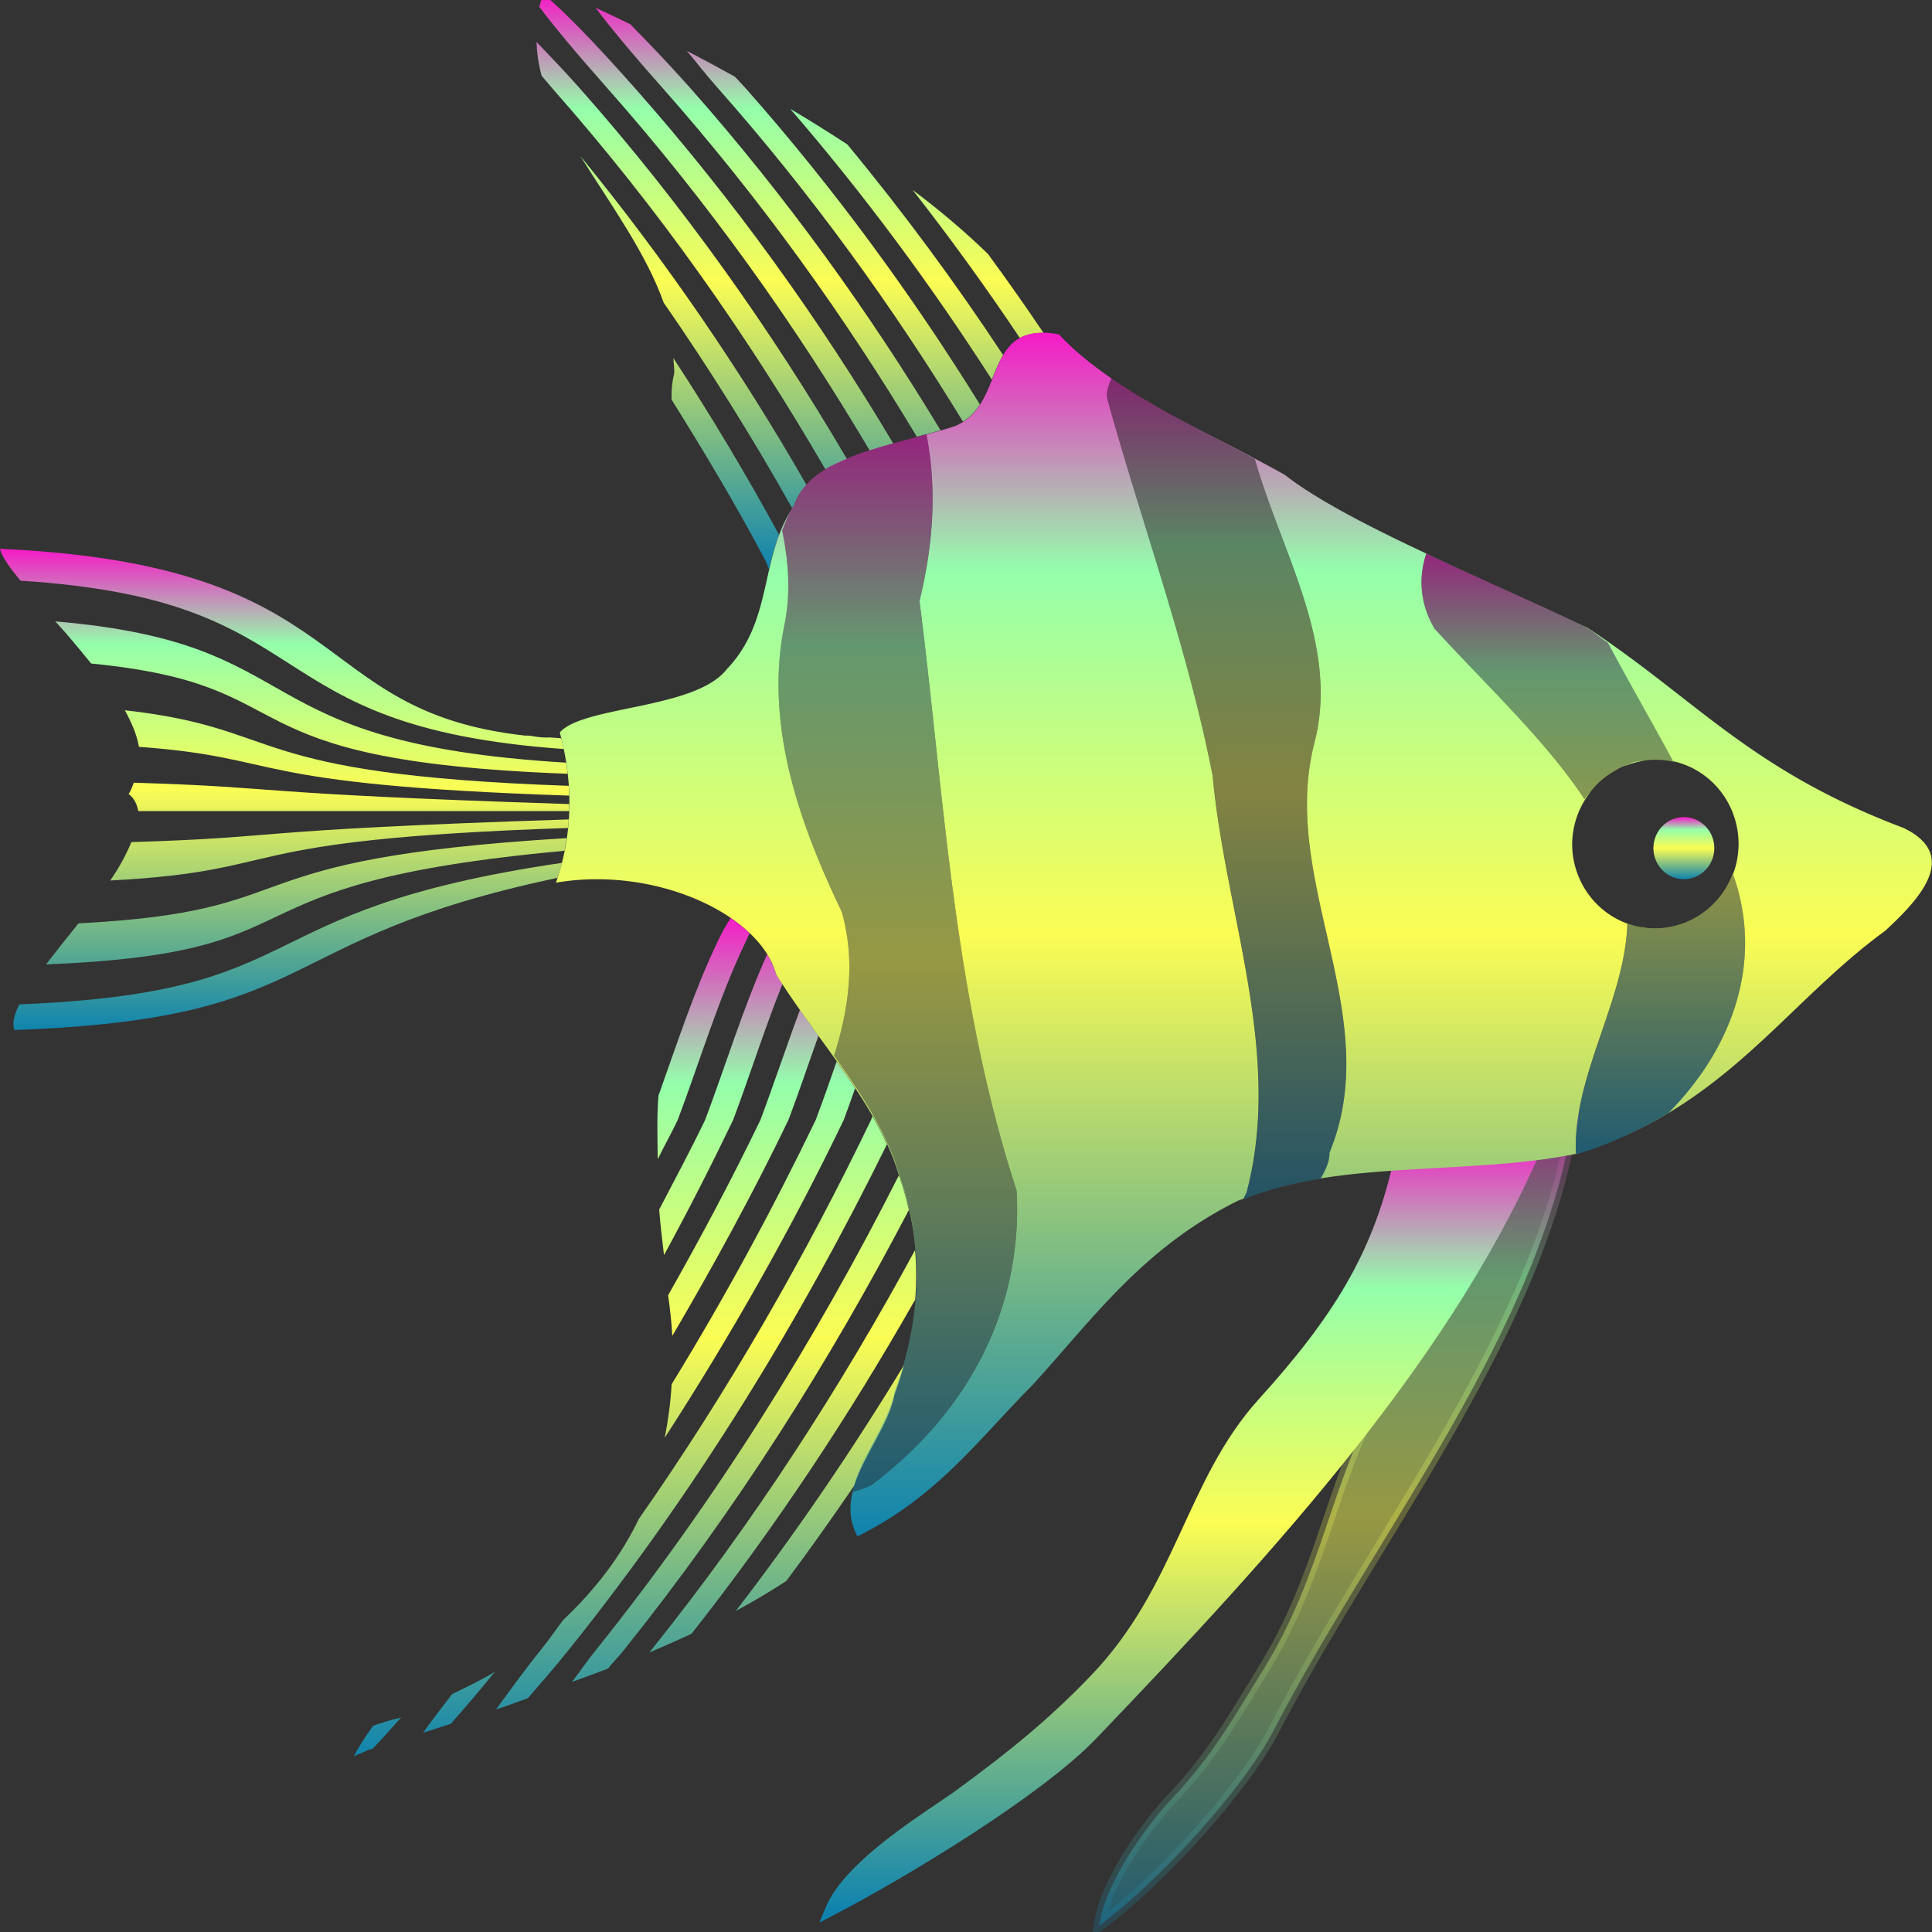 <?xml version="1.0" encoding="UTF-8" standalone="no"?>
<!-- Created with Inkscape (http://www.inkscape.org/) -->

<svg
   id="svg7364"
   viewBox="0 0 16 16"
   version="1.0"
   y="0"
   x="0"
   width="16"
   height="16"
   xmlns:xlink="http://www.w3.org/1999/xlink"
   xmlns="http://www.w3.org/2000/svg"
   xmlns:svg="http://www.w3.org/2000/svg"
   xmlns:rdf="http://www.w3.org/1999/02/22-rdf-syntax-ns#"
   xmlns:cc="http://creativecommons.org/ns#"
   xmlns:dc="http://purl.org/dc/elements/1.1/">
  <rect x="0" y="0" width="16" height="16" fill="#333333" stroke="none"/>
  <defs>
   <style id="current-color-scheme" type="text/css">
   .ColorScheme-Text { color: #0abdc6; } .ColorScheme-Highlight { color:#5294e2; }
  </style>
  <linearGradient id="arrongin" x1="0%" x2="0%" y1="0%" y2="100%">
   <stop offset="0%" style="stop-color:#dd9b44; stop-opacity:1"/>
   <stop offset="100%" style="stop-color:#ad6c16; stop-opacity:1"/>
  </linearGradient>
  <linearGradient id="aurora" x1="0%" x2="0%" y1="0%" y2="100%">
   <stop offset="0%" style="stop-color:#09D4DF; stop-opacity:1"/>
   <stop offset="100%" style="stop-color:#9269F4; stop-opacity:1"/>
  </linearGradient>
  <linearGradient id="cyberneon" x1="0%" x2="0%" y1="0%" y2="100%">
    <stop offset="0" style="stop-color:#0abdc6; stop-opacity:1"/>
    <stop offset="1" style="stop-color:#ea00d9; stop-opacity:1"/>
  </linearGradient>
  <linearGradient id="fitdance" x1="0%" x2="0%" y1="0%" y2="100%">
   <stop offset="0%" style="stop-color:#1AD6AB; stop-opacity:1"/>
   <stop offset="100%" style="stop-color:#329DB6; stop-opacity:1"/>
  </linearGradient>
  <linearGradient id="oomox" x1="0%" x2="0%" y1="0%" y2="100%">
   <stop offset="0%" style="stop-color:#0abdc6; stop-opacity:1"/>
   <stop offset="100%" style="stop-color:#b800ff; stop-opacity:1"/>
  </linearGradient>
  <linearGradient id="rainblue" x1="0%" x2="0%" y1="0%" y2="100%">
   <stop offset="0%" style="stop-color:#00F260; stop-opacity:1"/>
   <stop offset="100%" style="stop-color:#0575E6; stop-opacity:1"/>
  </linearGradient>
  <linearGradient id="sunrise" x1="0%" x2="0%" y1="0%" y2="100%">
   <stop offset="0%" style="stop-color: #FF8501; stop-opacity:1"/>
   <stop offset="100%" style="stop-color: #FFCB01; stop-opacity:1"/>
  </linearGradient>
  <linearGradient id="telinkrin" x1="0%" x2="0%" y1="0%" y2="100%">
   <stop offset="0%" style="stop-color: #b2ced6; stop-opacity:1"/>
   <stop offset="100%" style="stop-color: #6da5b7; stop-opacity:1"/>
  </linearGradient>
  <linearGradient id="60spsycho" x1="0%" x2="0%" y1="0%" y2="100%">
   <stop offset="0%" style="stop-color: #df5940; stop-opacity:1"/>
   <stop offset="25%" style="stop-color: #d8d15f; stop-opacity:1"/>
   <stop offset="50%" style="stop-color: #e9882a; stop-opacity:1"/>
   <stop offset="100%" style="stop-color: #279362; stop-opacity:1"/>
  </linearGradient>
  <linearGradient id="90ssummer" x1="0%" x2="0%" y1="0%" y2="100%">
   <stop offset="0%" style="stop-color: #f618c7; stop-opacity:1"/>
   <stop offset="20%" style="stop-color: #94ffab; stop-opacity:1"/>
   <stop offset="50%" style="stop-color: #fbfd54; stop-opacity:1"/>
   <stop offset="100%" style="stop-color: #0f83ae; stop-opacity:1"/>
  </linearGradient>
 </defs>
  <path
     id="path716"
     style="display:inline;fill:url(#90ssummer);fill-opacity:1;stroke:none;stroke-width:0.054;stroke-opacity:0.216"
     class="ColorScheme-Text"
     d="M 4.503,-0.048 C 4.489,-0.013 4.475,0.021 4.466,0.056 4.58,0.209 4.765,0.432 5.032,0.733 5.87,1.68 6.587,2.691 7.202,3.73 7.266,3.709 7.331,3.69 7.397,3.672 6.79,2.653 6.084,1.663 5.261,0.733 4.881,0.303 4.653,0.08 4.503,-0.048 Z M 4.932,0.064 C 5.047,0.217 5.227,0.436 5.491,0.733 6.298,1.646 6.993,2.617 7.593,3.617 7.659,3.599 7.724,3.581 7.789,3.563 7.196,2.582 6.513,1.63 5.72,0.733 5.509,0.496 5.361,0.345 5.219,0.2 5.119,0.152 5.026,0.107 4.932,0.064 Z M 4.443,0.347 c 0.004,0.094 0.016,0.187 0.043,0.281 0.038,0.043 0.048,0.058 0.089,0.105 C 5.455,1.728 6.2,2.792 6.835,3.886 6.888,3.854 6.95,3.827 7.013,3.8 6.389,2.736 5.66,1.702 4.803,0.733 4.651,0.562 4.56,0.471 4.443,0.347 Z M 5.688,0.421 C 5.778,0.528 5.825,0.594 5.948,0.733 6.722,1.608 7.392,2.537 7.975,3.492 8.035,3.454 8.079,3.405 8.115,3.349 7.553,2.444 6.912,1.564 6.177,0.733 6.139,0.69 6.123,0.676 6.086,0.635 5.953,0.561 5.819,0.489 5.688,0.421 Z m 0.856,0.48 C 7.164,1.619 7.719,2.372 8.214,3.144 8.242,3.072 8.271,3.001 8.307,2.94 7.914,2.344 7.484,1.76 7.017,1.196 6.861,1.094 6.704,0.996 6.544,0.901 Z M 4.806,1.292 c 0.25,0.4 0.544,0.803 0.69,1.214 0.386,0.557 0.74,1.125 1.064,1.702 0.006,-0.009 0.011,-0.018 0.017,-0.027 0.022,-0.063 0.057,-0.118 0.101,-0.167 C 6.14,3.077 5.518,2.163 4.806,1.292 Z M 7.558,1.573 C 7.872,1.974 8.168,2.384 8.446,2.799 8.497,2.772 8.56,2.756 8.642,2.757 8.493,2.536 8.34,2.318 8.181,2.102 7.996,1.923 7.79,1.747 7.558,1.573 Z M 5.577,2.966 c -3.361e-4,0.045 0.012,0.09 0.005,0.135 -0.017,0.069 -0.023,0.138 -0.02,0.209 0.276,0.442 0.543,0.888 0.781,1.34 0.009,0.021 0.017,0.042 0.025,0.063 0.022,-0.095 0.049,-0.19 0.084,-0.284 C 6.183,3.935 5.891,3.447 5.577,2.966 Z" />
  <path
     id="path448"
     class="ColorScheme-Text"
     style="display:inline;opacity:0.5;fill:url(#90ssummer);fill-rule:evenodd;stroke:url(#90ssummer);stroke-opacity:0.5;stroke-width:0.069pt"
     d="m 13.036,9.209 c -0.253,1.786 -1.633,3.469 -2.486,5.117 -0.257,0.496 -0.954,1.257 -1.447,1.621 0.055,-0.387 0.432,-0.873 0.606,-1.056 0.342,-0.36 0.518,-0.686 0.754,-1.065 0.488,-0.786 0.563,-1.567 0.96,-2.256 0.41,-0.712 0.589,-1.254 0.567,-1.995" />
  <path
     id="path697"
     style="display:inline;fill:url(#90ssummer);fill-opacity:1;stroke:none;stroke-width:0.057;stroke-opacity:0.216"
     class="ColorScheme-Text"
     d="M 6.051,7.603 C 6.018,7.654 5.983,7.714 5.948,7.787 5.747,8.207 5.608,8.641 5.453,9.074 5.439,9.25 5.445,9.425 5.447,9.6 5.501,9.491 5.561,9.383 5.613,9.274 5.8,8.778 5.949,8.271 6.181,7.787 6.191,7.766 6.199,7.746 6.208,7.727 6.161,7.683 6.109,7.642 6.051,7.603 Z M 6.353,7.904 C 6.152,8.352 6.012,8.817 5.84,9.274 5.72,9.523 5.588,9.77 5.459,10.017 5.469,10.147 5.484,10.271 5.499,10.394 5.701,10.024 5.891,9.65 6.072,9.274 6.212,8.9 6.331,8.521 6.48,8.149 6.463,8.123 6.445,8.097 6.428,8.07 6.413,8.013 6.387,7.957 6.353,7.904 Z M 6.625,8.364 C 6.512,8.666 6.411,8.972 6.298,9.274 6.062,9.764 5.804,10.248 5.533,10.727 c 0.016,0.111 0.028,0.222 0.035,0.336 C 5.913,10.475 6.239,9.878 6.53,9.274 6.617,9.043 6.695,8.81 6.778,8.578 6.726,8.507 6.676,8.435 6.625,8.364 Z M 6.929,8.79 C 6.873,8.952 6.816,9.113 6.756,9.274 6.398,10.016 6.001,10.749 5.562,11.464 5.554,11.612 5.534,11.76 5.505,11.907 6.058,11.052 6.556,10.171 6.988,9.274 7.02,9.187 7.051,9.1 7.082,9.012 7.033,8.938 6.982,8.864 6.929,8.79 Z M 7.225,9.244 c -0.004,0.01 -0.007,0.02 -0.011,0.03 -0.546,1.133 -1.182,2.246 -1.924,3.306 -0.142,0.298 -0.353,0.578 -0.624,0.834 -0.061,0.079 -0.115,0.16 -0.177,0.237 -0.18,0.225 -0.27,0.355 -0.381,0.506 0.09,-0.029 0.174,-0.062 0.263,-0.093 0.115,-0.134 0.202,-0.229 0.349,-0.413 1.047,-1.308 1.911,-2.723 2.625,-4.174 C 7.31,9.398 7.269,9.321 7.225,9.244 Z M 7.444,9.734 C 6.755,11.095 5.932,12.42 4.946,13.651 c -0.099,0.123 -0.131,0.176 -0.209,0.278 0.1,-0.037 0.2,-0.072 0.298,-0.111 0.054,-0.066 0.084,-0.092 0.143,-0.167 0.916,-1.144 1.69,-2.37 2.349,-3.631 -0.021,-0.092 -0.046,-0.183 -0.079,-0.274 -0.001,-0.004 -0.003,-0.009 -0.005,-0.013 z m 0.135,0.617 c -0.62,1.144 -1.339,2.257 -2.175,3.301 -0.012,0.015 -0.014,0.019 -0.026,0.033 0.118,-0.05 0.236,-0.102 0.349,-0.155 0.696,-0.883 1.309,-1.812 1.852,-2.767 0.011,-0.137 0.011,-0.275 -0.001,-0.412 z m -0.095,0.958 c -0.423,0.696 -0.885,1.376 -1.39,2.032 0.146,-0.079 0.285,-0.161 0.418,-0.248 0.194,-0.26 0.381,-0.524 0.563,-0.791 0.08,-0.252 0.284,-0.5 0.334,-0.754 0.029,-0.079 0.054,-0.158 0.076,-0.238 z m -3.385,2.536 c -0.109,0.066 -0.232,0.125 -0.355,0.185 -0.081,0.107 -0.187,0.242 -0.24,0.32 0.077,-0.024 0.152,-0.05 0.229,-0.074 0.102,-0.114 0.228,-0.263 0.366,-0.431 z m -0.776,0.376 c -0.005,0.002 -0.01,0.004 -0.014,0.006 -0.074,0.016 -0.147,0.04 -0.22,0.066 -0.091,0.129 -0.129,0.194 -0.158,0.251 0.042,-0.019 0.069,-0.028 0.118,-0.051 0.012,-0.004 0.025,-0.008 0.037,-0.011 0.064,-0.064 0.143,-0.155 0.238,-0.262 z" />
  <path
     id="path777"
     style="display:inline;fill:url(#90ssummer);fill-opacity:1;stroke:none;stroke-width:0.054;stroke-opacity:0.216"
     class="ColorScheme-Text"
     d="M -9.367699e-7,4.545 C 0.015,4.613 0.087,4.708 0.169,4.809 2.733,4.971 2.044,6.016 4.669,6.203 c -0.006,-0.03 -0.014,-0.059 -0.021,-0.089 -0.031,-0.002 -0.061,-0.004 -0.093,-0.007 C 4.448,6.113 4.408,6.088 4.349,6.092 2.521,5.889 2.972,4.678 -9.367699e-7,4.545 Z M 0.458,5.146 c 0.104,0.112 0.197,0.227 0.297,0.349 C 2.612,5.677 1.75,6.298 4.701,6.408 4.697,6.377 4.693,6.346 4.688,6.316 1.953,6.151 2.632,5.331 0.458,5.146 Z M 1.034,5.882 C 1.09,5.985 1.134,6.086 1.151,6.185 2.383,6.275 1.977,6.497 4.713,6.589 4.712,6.562 4.712,6.535 4.711,6.508 1.962,6.411 2.395,6.035 1.034,5.882 Z m 0.074,0.601 c -0.014,0.031 -0.021,0.062 -0.043,0.092 0.049,0.038 0.07,0.088 0.08,0.142 H 4.714 C 4.714,6.697 4.714,6.678 4.714,6.659 1.969,6.57 2.395,6.521 1.108,6.482 Z M 4.71,6.786 C 1.942,6.877 2.418,6.933 1.088,6.974 1.046,7.074 0.992,7.178 0.913,7.292 2.447,7.21 1.814,6.955 4.705,6.857 c 0.002,-0.024 0.004,-0.048 0.005,-0.072 z M 4.693,6.941 C 1.787,7.116 2.633,7.543 0.65,7.647 0.555,7.764 0.465,7.878 0.381,7.987 2.779,7.889 1.69,7.319 4.675,7.046 c 0.007,-0.035 0.013,-0.07 0.018,-0.105 z M 4.653,7.146 C 1.962,7.542 2.663,8.216 0.16,8.318 0.116,8.405 0.099,8.477 0.12,8.53 2.701,8.438 2.197,7.781 4.617,7.27 c 0.014,-0.041 0.026,-0.083 0.037,-0.124 z" />
  <path
     id="path888"
     class="ColorScheme-Text"
     style="display:inline;fill:url(#90ssummer);fill-opacity:1;fill-rule:evenodd;stroke:url(#90ssummer);stroke-width:0.072pt"
     d="m 12.767,9.391 c -0.737,1.785 -2.243,3.428 -3.726,4.976 -0.443,0.462 -1.551,1.135 -2.161,1.452 0.159,-0.386 0.835,-0.784 1.065,-0.952 0.452,-0.33 0.777,-0.596 1.123,-0.956 0.718,-0.747 0.796,-1.633 1.392,-2.291 0.616,-0.68 0.946,-1.211 1.12,-1.965" />
  <path
     id="path784"
     style="font-variation-settings:normal;display:inline;opacity:1;vector-effect:none;fill:url(#90ssummer);fill-opacity:1;fill-rule:evenodd;stroke:none;stroke-width:0.221;stroke-linecap:butt;stroke-linejoin:miter;stroke-miterlimit:4;stroke-dasharray:none;stroke-dashoffset:0;stroke-opacity:1;-inkscape-stroke:none;stop-color:#000000;stop-opacity:1"
     class="ColorScheme-Text"
     d="M 8.657,2.756 C 8.141,2.738 8.321,3.372 7.898,3.533 7.77,3.573 7.633,3.608 7.497,3.645 c 0.059,-0.016 0.117,-0.031 0.175,-0.047 0.091,0.457 0.054,0.925 -0.057,1.379 0.207,1.63 0.28,3.275 0.804,4.883 0.048,0.859 -0.3,1.754 -1.194,2.433 -0.05,0.028 -0.105,0.046 -0.164,0.063 -0.029,0.121 -0.027,0.243 0.04,0.367 C 7.763,12.398 8.116,11.906 8.548,11.473 9.04,10.937 9.456,10.339 10.252,9.944 c 0.015,-0.006 0.031,-0.011 0.047,-0.017 0.009,-0.018 0.011,-0.029 0.024,-0.049 C 10.628,8.726 10.148,7.575 10.043,6.426 9.838,5.374 9.46,4.347 9.172,3.31 9.158,3.257 9.175,3.197 9.206,3.135 9.043,3.022 8.893,2.903 8.77,2.769 8.729,2.761 8.692,2.757 8.657,2.756 Z M 7.061,12.355 c 0.003,-0.014 0.006,-0.028 0.01,-0.042 -0.004,0.014 -0.009,0.028 -0.012,0.043 6.724e-4,-1.99e-4 0.001,-4.98e-4 0.002,-6.97e-4 z M 9.453,3.292 c 0.041,0.025 0.083,0.049 0.125,0.074 -0.043,-0.024 -0.084,-0.049 -0.125,-0.074 z M 9.648,3.405 c 0.242,0.136 0.496,0.265 0.744,0.397 0.222,0.779 0.701,1.538 0.495,2.344 -0.3,1.146 0.593,2.263 0.123,3.4 0.002,0.066 -0.029,0.139 -0.074,0.213 0.695,-0.111 1.464,-0.066 2.144,-0.209 -0.01,0.002 -0.02,0.002 -0.029,0.003 -0.028,-0.643 0.407,-1.266 0.426,-1.904 a 0.689,0.7 0 0 1 -0.457,-0.662 0.689,0.7 0 0 1 0.162,-0.441 0.689,0.7 0 0 0 -0.058,0.073 0.689,0.7 0 0 1 -6.72e-4,6.868e-4 C 12.797,6.126 12.304,5.671 11.88,5.205 c -0.116,-0.195 -0.137,-0.414 -0.068,-0.62 0.01,0.005 0.02,0.009 0.03,0.013 C 11.365,4.376 10.906,4.141 10.641,3.933 10.321,3.753 9.972,3.586 9.648,3.405 Z m 2.194,1.193 c 0.293,0.138 0.588,0.27 0.854,0.391 C 12.428,4.867 12.139,4.738 11.842,4.599 Z M 7.117,3.758 c -0.013,0.005 -0.025,0.01 -0.038,0.015 0.013,-0.005 0.025,-0.01 0.038,-0.015 z M 6.546,4.233 C 6.292,4.658 6.396,5.147 6.019,5.542 5.758,5.877 4.83,5.843 4.636,6.066 4.747,6.477 4.747,6.902 4.604,7.31 5.424,7.169 6.294,7.571 6.428,8.07 6.775,8.627 7.276,9.153 7.449,9.747 7.554,10.038 7.598,10.334 7.59,10.63 7.6,10.329 7.556,10.026 7.449,9.731 7.348,9.384 7.137,9.061 6.908,8.742 7.032,8.349 7.085,7.953 6.971,7.55 6.604,6.787 6.337,5.989 6.493,5.191 6.551,4.925 6.532,4.658 6.478,4.393 6.5,4.34 6.519,4.286 6.546,4.233 Z m 6.477,0.909 c 0.04,0.019 0.085,0.039 0.121,0.058 0.064,0.042 0.113,0.083 0.172,0.124 0.175,0.328 0.363,0.653 0.54,0.98 a 0.689,0.7 0 0 1 0.542,0.685 0.689,0.7 0 0 1 -0.046,0.251 c 0.24,0.667 0.043,1.39 -0.534,1.976 -0.129,0.077 -0.267,0.15 -0.418,0.215 0.988,-0.422 1.451,-1.167 2.213,-1.723 0.256,-0.239 0.637,-0.617 0.152,-0.851 C 14.495,6.377 14.058,5.8 13.147,5.199 13.112,5.182 13.061,5.16 13.024,5.142 Z m 0.598,1.157 a 0.689,0.7 0 0 0 -0.097,0.015 0.689,0.7 0 0 0 -0.009,0.003 0.689,0.7 0 0 0 -0.064,0.029 0.689,0.7 0 0 1 0.17,-0.047 z m -0.232,0.074 a 0.689,0.7 0 0 0 -0.152,0.109 0.689,0.7 0 0 0 -0.01,0.009 0.689,0.7 0 0 0 -0.008,0.009 0.689,0.7 0 0 1 0.17,-0.128 z m 0.924,0.943 a 0.689,0.7 0 0 1 -0.067,0.104 0.689,0.7 0 0 0 0.067,-0.104 z m -0.211,0.242 a 0.689,0.7 0 0 1 -0.054,0.037 0.689,0.7 0 0 0 0.054,-0.037 z m -0.515,0.116 a 0.689,0.7 0 0 0 0.038,0.009 0.689,0.7 0 0 0 0.007,0 0.689,0.7 0 0 1 -0.045,-0.009 z m -0.229,1.776 c -0.024,0.01 -0.049,0.02 -0.074,0.03 0.025,-0.01 0.049,-0.02 0.074,-0.03 z M 7.586,10.697 c -0.002,0.03 -0.005,0.061 -0.007,0.091 0.003,-0.03 0.005,-0.061 0.007,-0.091 z" />
  <path
     id="path445"
     style="display:inline;opacity:0.5;fill:url(#90ssummer);fill-opacity:1;fill-rule:evenodd;stroke:none;stroke-width:0.072pt"
     class="ColorScheme-Text"
     d="m 11.812,4.585 c -0.069,0.206 -0.048,0.425 0.068,0.62 0.424,0.466 0.918,0.922 1.246,1.418 a 0.689,0.7 0 0 1 0.735,-0.314 C 13.683,5.981 13.493,5.654 13.317,5.324 13.258,5.283 13.209,5.242 13.145,5.2 12.804,5.031 12.298,4.814 11.812,4.585 Z m 2.538,2.649 a 0.689,0.7 0 0 1 -0.873,0.414 c -0.017,0.639 -0.454,1.263 -0.426,1.907 0.009,-0.002 0.019,-0.002 0.029,-0.003 0.282,-0.089 0.523,-0.206 0.739,-0.335 0.578,-0.588 0.775,-1.314 0.532,-1.983 z" />
  <path
     id="path747-9"
     class="ColorScheme-Text"
     style="opacity:0.4;fill:url(#90ssummer);fill-opacity:1;fill-rule:evenodd;stroke:none;stroke-width:0.072pt"
     d="m 9.207,3.135 c -0.032,0.062 -0.049,0.123 -0.034,0.176 0.287,1.037 0.665,2.063 0.871,3.116 0.105,1.149 0.585,2.3 0.28,3.451 -0.014,0.022 -0.014,0.033 -0.025,0.053 0.201,-0.08 0.415,-0.133 0.638,-0.169 0.045,-0.074 0.076,-0.148 0.074,-0.214 C 11.479,8.409 10.587,7.292 10.887,6.147 11.093,5.341 10.614,4.581 10.392,3.802 9.986,3.587 9.561,3.379 9.206,3.135 Z" />
  <path
     id="path694-1"
     class="ColorScheme-Text"
     style="display:inline;opacity:0.5;fill:url(#90ssummer);fill-opacity:1;fill-rule:evenodd;stroke:none;stroke-width:0.072pt"
     d="M 7.672,3.598 C 7.207,3.723 6.698,3.829 6.578,4.18 6.531,4.248 6.508,4.321 6.478,4.393 6.532,4.658 6.55,4.925 6.492,5.19 6.337,5.989 6.604,6.786 6.971,7.55 c 0.114,0.403 0.061,0.799 -0.063,1.191 0.229,0.319 0.44,0.643 0.541,0.99 0.215,0.591 0.175,1.208 -0.04,1.796 -0.055,0.279 -0.292,0.55 -0.349,0.829 0.06,-0.017 0.116,-0.035 0.166,-0.064 C 8.119,11.614 8.467,10.718 8.419,9.859 7.895,8.251 7.822,6.607 7.615,4.977 7.725,4.523 7.763,4.055 7.672,3.598 Z" />
  <path
     id="path717-7"
     class="ColorScheme-Text"
     style="display:inline;fill:url(#90ssummer);fill-opacity:1;fill-rule:evenodd;stroke:none;stroke-width:0.029pt"
     d="m 14.197,7.024 a 0.252,0.257 0 1 0 -0.504,0 0.252,0.257 0 1 0 0.504,0 z" />
</svg>
